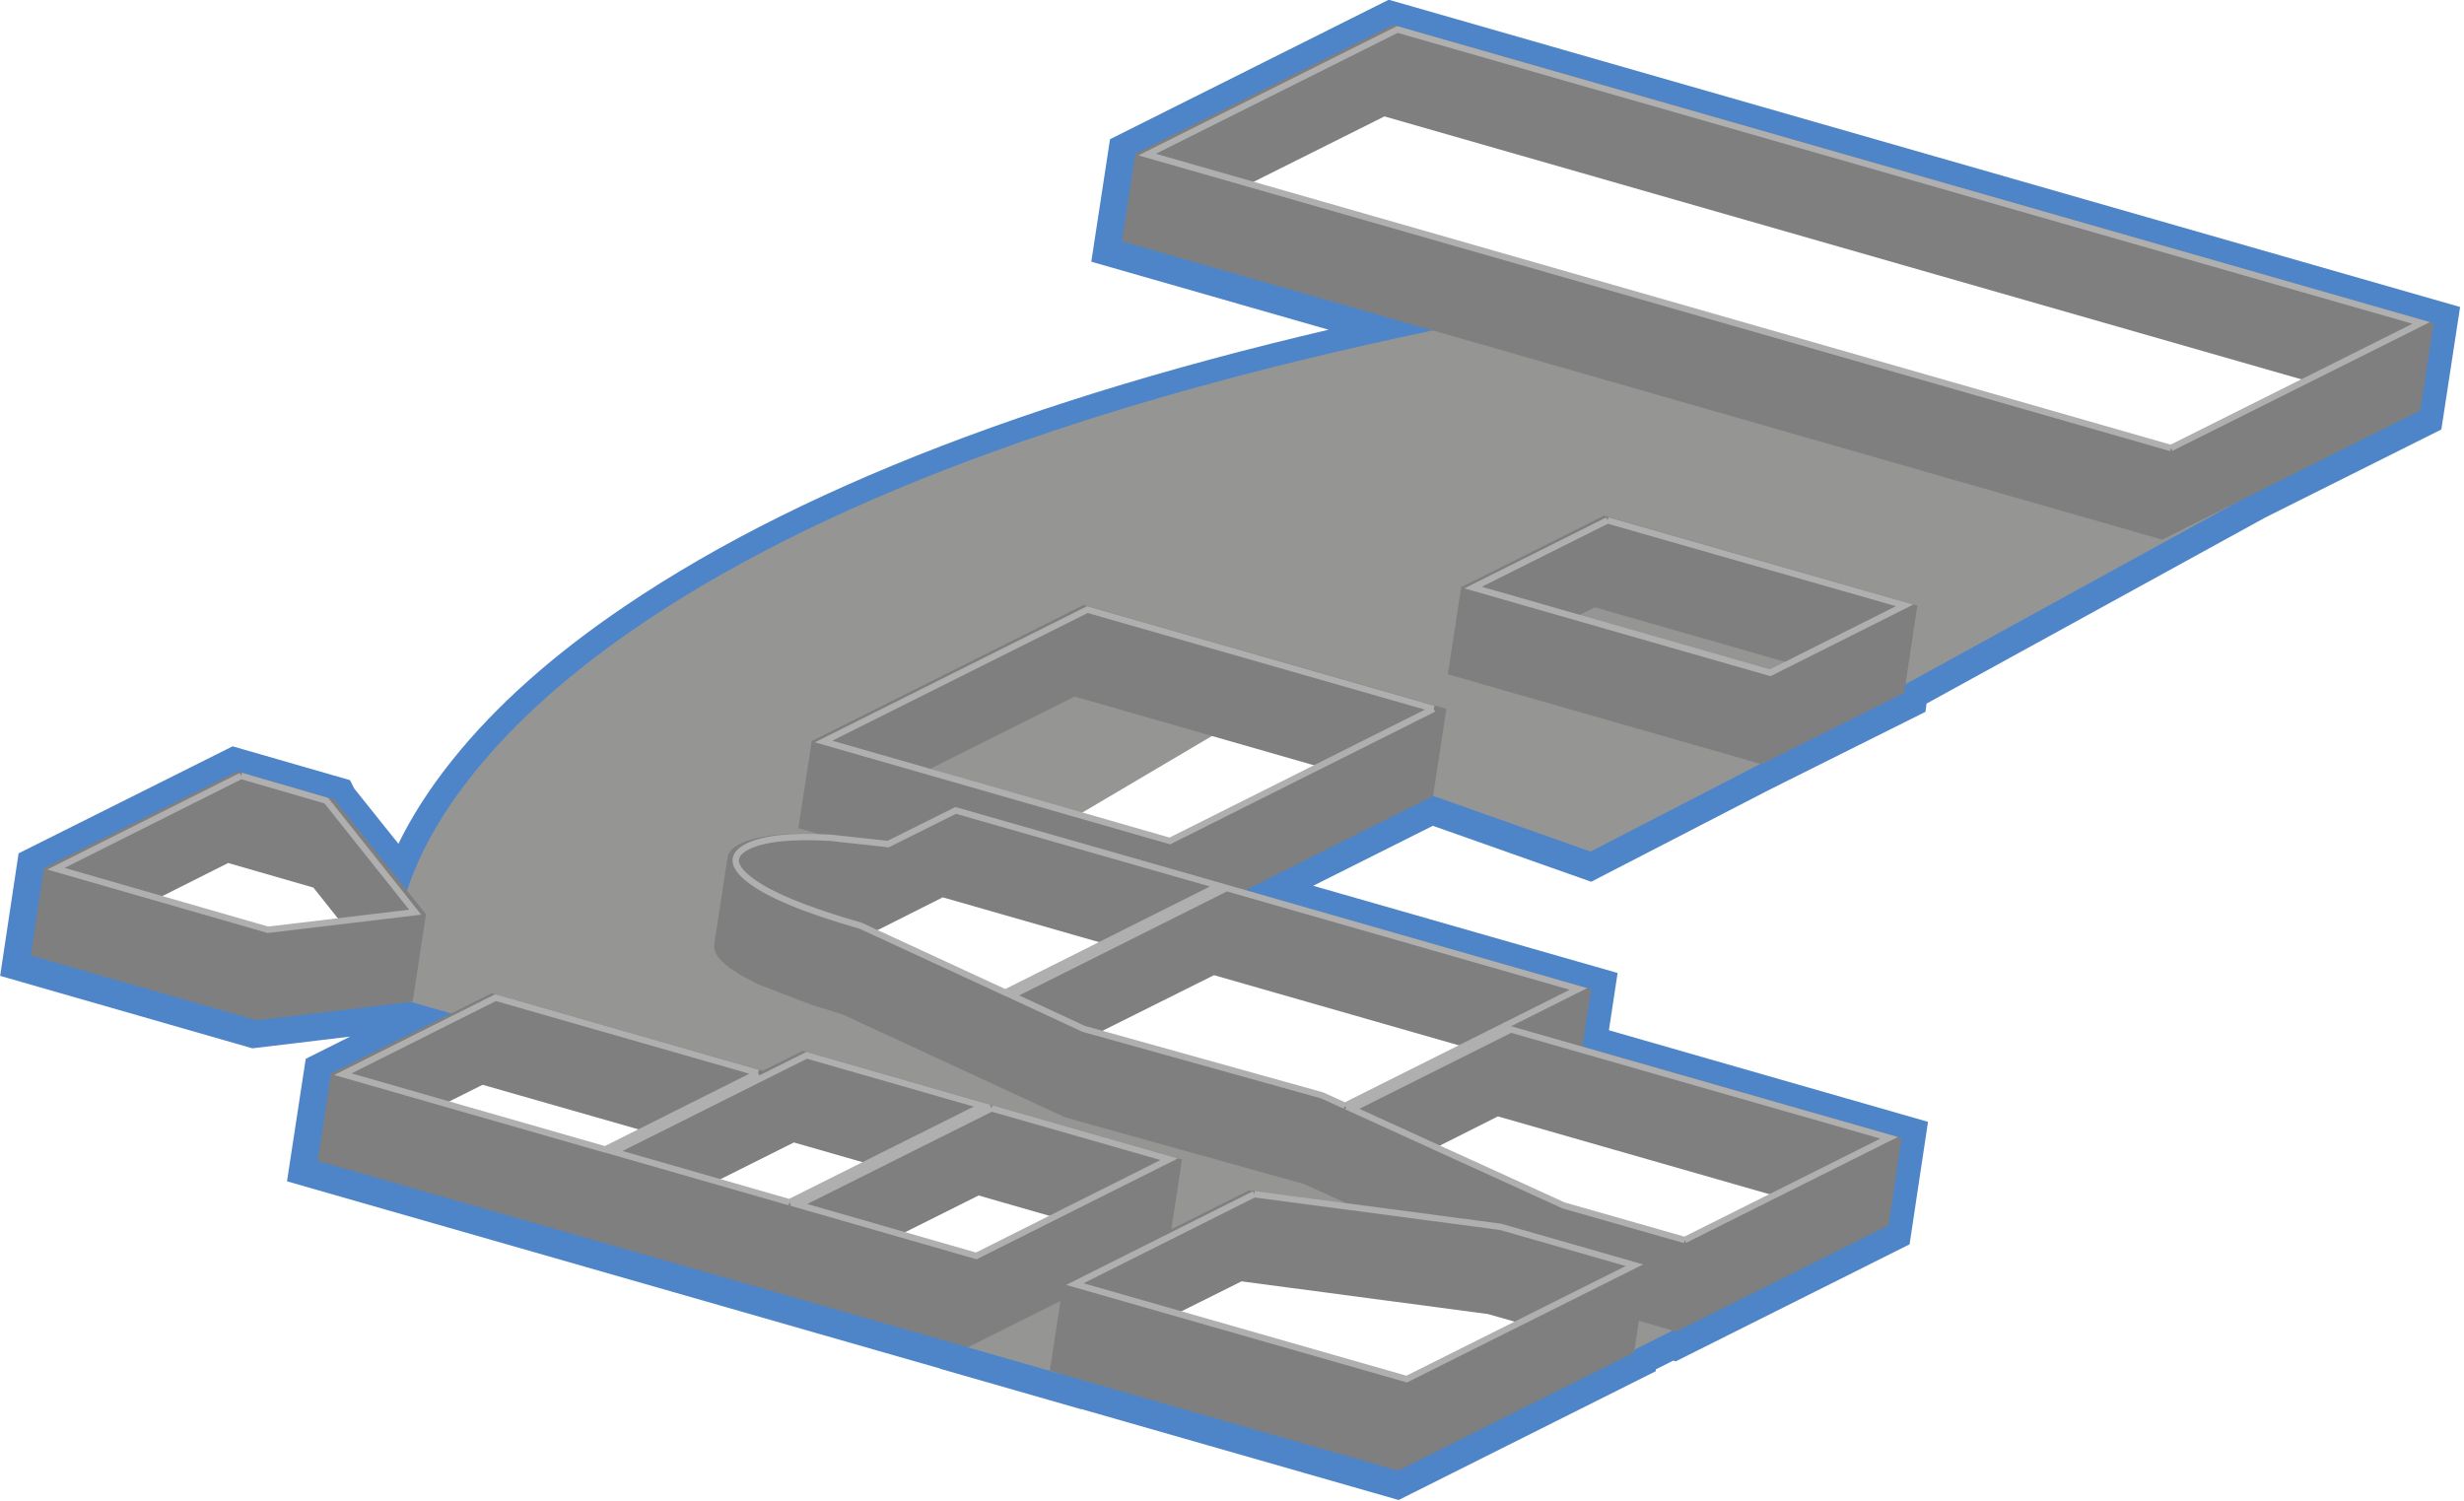 <?xml version="1.0" encoding="utf-8"?>
<svg version="1.1" id="Layer_1"
xmlns="http://www.w3.org/2000/svg"
xmlns:xlink="http://www.w3.org/1999/xlink"
xmlns:author="http://www.sothink.com"
width="581px" height="354px"
xml:space="preserve">
<g id="11" transform="matrix(1, 0, 0, 1, -272.05, -177.75)">
<path style="fill:none;stroke-width:12;stroke-linecap:butt;stroke-linejoin:miter;stroke-miterlimit:10;stroke:#4E85C8;stroke-opacity:1" d="M845.4,254.45L600.1 184.1L539.25 214.55L536.1 235.15L609.7 256.25Q487.45 281.8 422.7 325.7Q398.15 342.3 383.45 360.65Q372.1 374.85 367.7 388.45L350.5 366.95L350.4 366.75L327.5 360.15L281.9 382.95L278.8 403.55L332.05 418.85L368.3 414.5L377.85 417.25L349.6 431.4L346.45 452L499.75 495.95L499.75 496L521 502.1L521 502.05L601.25 525.05L656.85 497.2L656.9 496.75L666.25 492.05L666.8 492.25L716.85 467.2L719.95 446.6L644.7 425L646.75 411.5L565.25 388.15L609.45 366L609.45 365.95L646.8 379.15L686.9 358.45L720.55 341.65L720.8 339.85L800.8 295.9L800.65 295.85L842.25 275.05L845.4 254.45z" />
<path style="fill:#959594;fill-opacity:1" d="M647.1,378.55L562.4 348.6L495.1 388.35L479 396.4L477.35 396.15L477.2 396.1L472.25 395.45L471.9 395.45L467.6 395.05L466.8 395L462.55 394.75L457.5 394.8L454.05 395.05L449.75 395.7L449.7 395.7L447.75 396.25L446.75 396.65Q453.55 402.2 474 408.1L526.2 432.25L582.85 448.1L639.45 473.9L669.3 482.45L668.05 490.7L657.1 496.2L624.35 486.8L565.3 479L522.25 500.5L523.25 494.15L522.35 494.65L521.3 501.5L500.05 495.4L501.3 487.15L502.35 487.45L538.1 468.55L459.95 446.15L450.45 450.85L451.7 442.6L461.2 437.9L456.95 439.25L340.15 405.75L363 405.1L357.2 397.8L358.45 389.55L367.45 389.7Q371.3 376.25 382.2 362.05Q396.45 343.5 420.8 326.6Q485.55 281.65 610 255.65L801.1 295.3L687.2 357.85L647.1 378.55" />
<path style="fill:#7F7F7F;fill-opacity:1" d="M842.75,274.55L781.9 305L536.6 234.65L539.75 214.05L600.6 183.6L845.9 253.95L842.75 274.55M566.8,221.05L784.05 283.35L815.75 267.5L598.5 205.2L566.8 221.05M616.6,316.2L650.25 299.35L724.15 320.55L721.05 341.15L687.4 357.95L613.45 336.75L616.6 316.2M613.1,344.9L609.95 365.5L565.75 387.65L647.25 411L645.2 424.5L720.45 446.1L717.35 466.7L667.3 491.75L658.5 489.2L657.35 496.7L601.75 524.55L519.6 501L522.1 484.55L500.3 495.45L346.95 451.5L350.1 430.9L388 411.95L451.9 430.25L461.35 425.55L550.75 451.15L548.25 467.6L566.55 458.45L589.55 461.5L579.55 456.95L523.25 441.25L470.7 416.95L463.25 414.65L463.05 414.55L450.8 409.85L446.55 407.6L444.25 406.1L442.35 404.5L441.9 404.05L441.15 403.1L440.7 402.2L440.55 401.65L440.45 401.35L440.45 400.5L443.6 379.95L443.6 380.1Q443.75 378.15 446.5 376.75Q452.15 373.95 465 374.4L460.3 373.05L463.45 352.5L527.55 320.4L613.1 344.9M643.65,323.2L689.55 336.35L693.95 334.1L648.1 320.95L643.65 323.2M669.4,470.1L690.3 459.65L625.25 441L610.85 448.25L640.85 461.95L669.4 470.1M589.3,438.45L617.1 424.55L558.3 407.7L531.15 421.25L583.9 436L589.3 438.45M477.85,397.25L509.2 411.75L532.2 400.2L494.35 389.35L478.45 397.35L477.85 397.25M548,376L582.9 358.5L525.45 342L490.5 359.5L548 376M484.6,468.75L502.35 473.85L520.55 464.75L502.8 459.65L484.6 468.75M622.85,487.6L564.8 479.9L549.75 487.4L603.85 502.9L630.25 489.7L622.85 487.6M350.9,366.25L351 366.45L372.5 393.35L369.35 413.95L332.55 418.35L279.3 403.05L282.4 382.45L328 359.65L350.9 366.25M345.95,387.05L325.85 381.25L309.45 389.5L335.35 396.95L352.2 394.9L345.95 387.05M377.15,437.9L414.85 448.75L423.6 444.35L385.85 433.55L377.15 437.9M441.05,456.25L458.3 461.2L476.5 452.1L459.25 447.15L441.05 456.25" />
<path style="fill:none;stroke-width:1.5;stroke-linecap:butt;stroke-linejoin:miter;stroke-miterlimit:10;stroke:#AFAFAF;stroke-opacity:1" d="M480.7,376.7L467.85 375.3Q454.1 374.5 448.35 377.35Q442.6 380.25 448.55 385Q455.25 390.4 475 396.05L509.1 411.8L559.4 386.6L497.4 368.85L481.45 376.8L480.7 376.7M610.1,344.9L528.45 321.5L466.25 352.6L547.9 376.05L610.1 344.9M651.1,300.45L619.4 316.3L689.45 336.4L721.15 320.5L651.1 300.45M783.95,283.4L842.95 253.9L601.55 184.7L542.55 214.2L783.95 283.4M669.3,470.15L717.5 446.05L628.3 420.5L590.85 439.25L640.75 462L669.3 470.15M589.2,438.5L644.25 410.95L561.3 387.15L510.65 412.5L527.55 420.35L583.8 436.05L589.2 438.5M567.8,459.35L525.5 480.55L603.75 502.95L657.45 476.1L625.9 467.05L567.8 459.35M505.85,439.1L460.35 461.85L502.25 473.9L547.75 451.1L505.85 439.1M328.9,360.7L285.25 382.6L335.25 397L369.95 392.85L349 366.55L328.9 360.7M450.8,430.75L388.9 413L352.9 431.05L414.75 448.8L450.8 430.75M458.2,461.25L503.7 438.5L462.25 426.6Q439.55 438 416.8 449.35L458.2 461.25" />
</g>
</svg>

